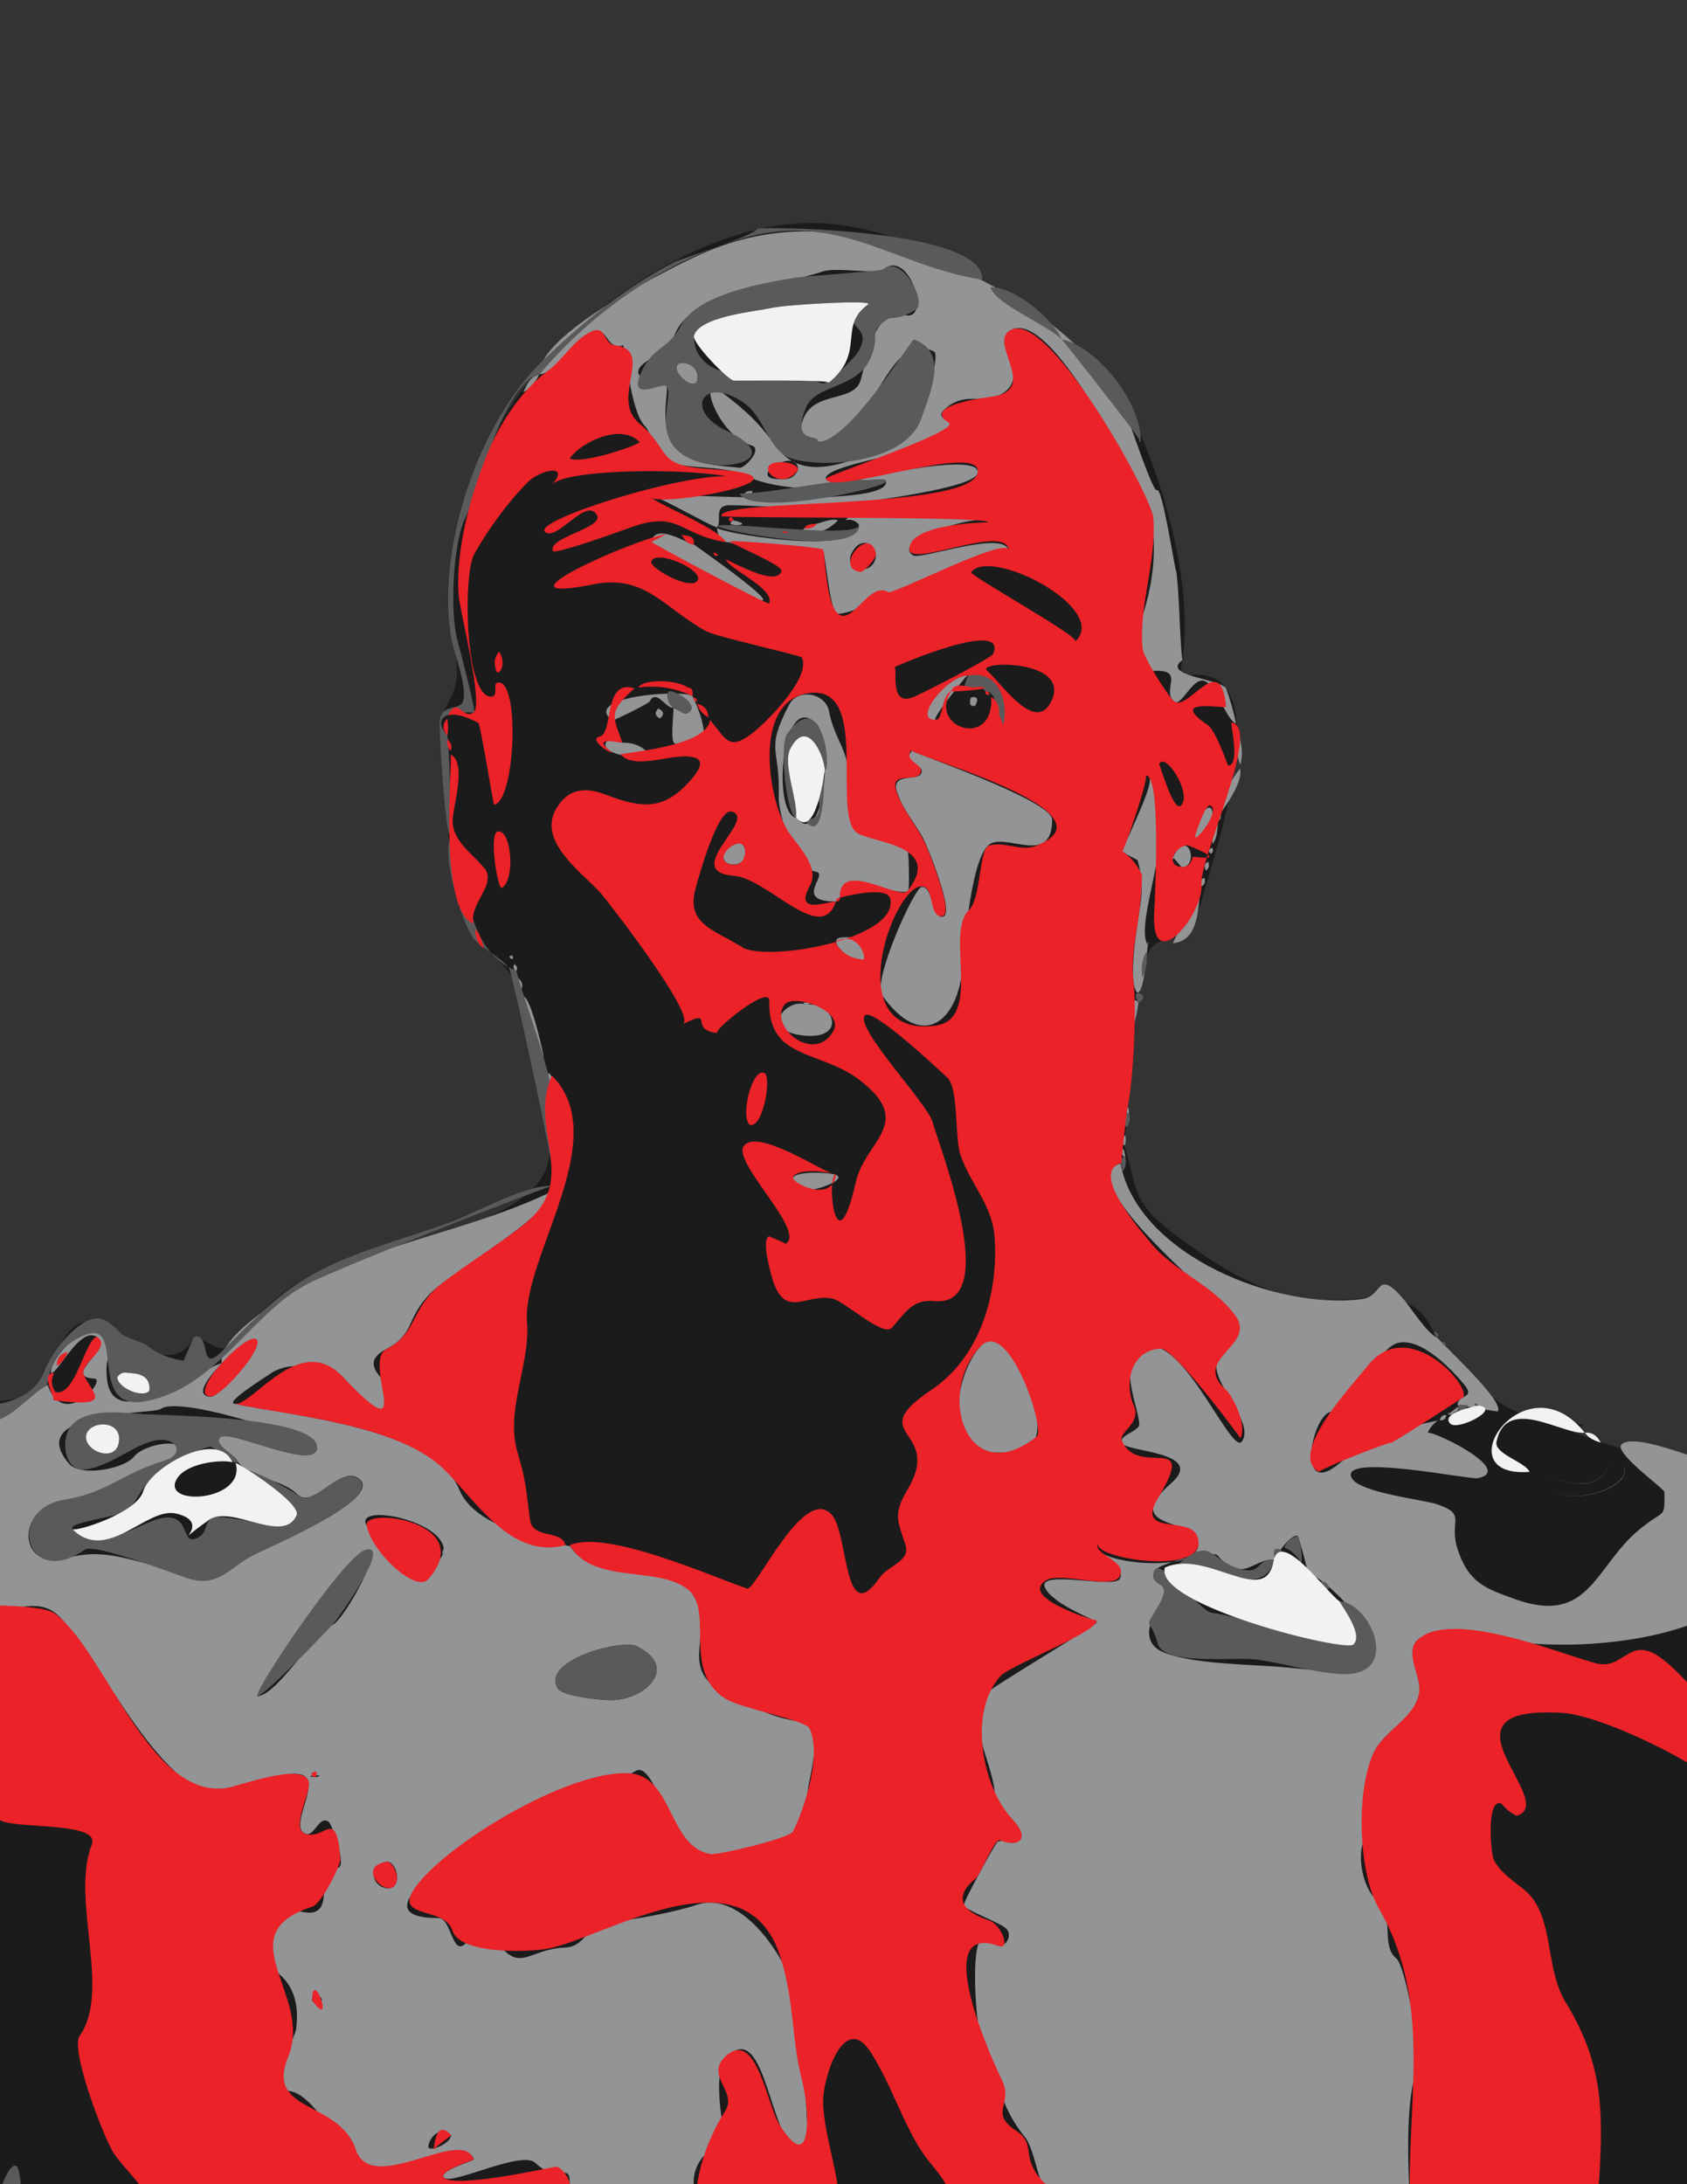 <?xml version="1.0" encoding="utf-8"?>
<!-- Generator: Adobe Illustrator 16.2.1, SVG Export Plug-In . SVG Version: 6.00 Build 0)  -->
<!DOCTYPE svg PUBLIC "-//W3C//DTD SVG 1.1//EN" "http://www.w3.org/Graphics/SVG/1.1/DTD/svg11.dtd">
<svg version="1.1" id="Layer_1" xmlns="http://www.w3.org/2000/svg" xmlns:xlink="http://www.w3.org/1999/xlink" x="0px" y="0px"
	 width="612px" height="792px" viewBox="0 0 612 792" enable-background="new 0 0 612 792" xml:space="preserve">
<rect x="0" y="0" width="612" height="792" fill="#333333" stroke="none"/>
<g>
	<path id="black" fill="#1B1B1B" d="M566,517.5c22.8-0.1-7.2-2.8-13-4.6c-14.1-4.3-23.2-18.6-32.6-29.3c-9.7-21.7-28.2-8.5-51-13.3
		c-15.7-3.4-30.3-13-43-22.5c-17.5-13.1-13.3-17.7-19.4-35.2c1.5,4.7,2.8-14,1.2-22c3.2,8.2,3.3-19.6,3.4-19.9
		c0.9-8.4,3.3-14.1,4.1-22.2c1.2-11.3,16-5.4,20.1-21.5c4-15.8,31.4-91.1-8-81.5c7.2-30.6-6.3-73.1-19.7-100.9
		c-5.4-11.3-13.5-15.5-22.5-23.2c-4.8-4.1-32.2-20.8-22.5-13.8c-19.6-12.5-33.3-22.6-58.8-26.1c-30.1-4.2-63.3,12.2-86.1,30.4
		c-25.2,20-44.6,47-51.5,78.8c-3.4,15.8-3.5,31.7-1.3,47.6c2.4,16.5-6.8,15.3-5.3,29.4c3.1,29.6-0.4,59.8,22,82
		c14.2,14.1,16.7,47.5,17.3,66.9c0.9,27.1-56.1,33.5-77.5,41.5C110,462.8,99.5,470.1,91,480c-11.4,13.5-10,8.7-20.7,4.5
		c-5.3,14.1-23.6,2.7-30.9-2.5c-16.2-11.5-20.4,16.3-25.7,22.3c-2.9,3.4-16,3.8-28.2,4.8v293.9c14.1-0.2,28.2-0.3,42.3-0.3h292.4
		c102,0,204,0,305.9-0.1V530C607.8,533.1,581.7,523.5,566,517.5"/>
	<path id="light_gray" fill="#929496" d="M162.5,674.6c19.6-18.1,46.1-19.9,68.2-32.5c8-4.5,14.7,40.3,33.8,30.6
		c16.4-8.4,25.5,2.1,28.7-24.6c0.5-4,5.8-22.2-1.6-23.5c-14.9-2.6-13.6-4.2-26.6-9.8c-21.7-9.3-3.6-23.1-14.4-37.7
		c-7.2-9.8-36-3.2-43.7-16.4c-12.2-2.7-34.9-7.3-40.3-20.6c-9.1-22.3-61-26.8-81.7-31.1c-3.4-0.7,15.2-12.1,14.6-11.8
		c9.7-4.6,14.1,1.1,23.3,0.7c1.2-0.1,19.2,24.5,20.5,8.8c0.4-4.6-15.2-11.3-3.2-17.5c10.5-5.4,7-11.1,16.1-20.3
		c7.4-7.5,43.3-28,44.3-37c-23.6,11.5-50,16.6-74.3,26.3c-9.1,3.6-47.3,23.5-45.8,36.1c0.7-0.2,11.2-10.4,12.7-8.4
		c2.2,2.9-13.4,21-17,20.6c-7.3-0.9,4.3-11.8,4.3-12.2c-9.6,2.8-39.6,26-41.6,5.6c-1.2-11.5,4-5.2-1.3-15.4
		c-4.3-8.2-19.8,8.1-19,13.4C21,498.2,28.9,481,35,484.7c6.7,4.1-13.1,14.5-0.7,15.2c4.5,0.3-11.3,18.9-17,2.3
		c-5.2,2-14.1,13.6-21.3,13c-3.2,1.5-6.7,2.4-10.4,2.9v60.9c1.2,0.4,2.3,0.9,3.4,1.7c10.8,8.7,23.8-5,33.5,6.5
		c15.3,18.1,27.7,45.6,45.7,59.1c8.3,6.3,26.9-1.4,36.3-2.9c16.9-2.6-1.4,18.9,6.5,21.6c3.1,1,5-7.3,8.4-4.2
		c1,0.9,6.2,14.7,3.5,16.4c-2.2,1.4-2-3.3-3.8-1.9c-4.9,3.8,4.6,22.9-12.2,17.2c-11.6-3.9-10.8,18.8-5.5,23.4c6.3,5.4,6.9,13.3,6,20
		c-0.4,2.6-10.9,23.9-4.6,22.4c10-2.4,22.2,23.2,25.2,27.1c6.9,9.2,40.3-12.9,43.9-2.4c0.2,0.5-13.5,4.3-10.7,6.7
		c3,2.6,28-10,32.9-5.5c10.7,10.2,14.5-6.5,11.7,18.3h46.7c0.2-8.1-3.2-12.8,2.3-20.2c4.7-3.2,7.1-7.6,7.2-13.3
		c-0.9-4.1-2.3-18.4,0.7-22c16.6-19.6,16.5,40.5,30.3,31.1c0.4-0.3-2-43.1-2.6-48.4c-1.6-14.3-19.5-45.5-38-38.9
		c-6,2.1-23.7,5.8-29.9,5.7c-9.2-0.2-9.4,9.4-17.6,9.7c-12.7,0.5-15.9,8.8-23.6-0.8c-3.7-4.7-6.6-6.7-12.3-0.8
		c-5,5.2-5.2-9.1-9.9-9.1C133.5,695.5,158.5,678.3,162.5,674.6 M231.2,597c15.3,7.8,2.7,19.5-9.7,19.5c-2.8,0-17.2-1.3-19.1-4.2
		C195.9,602.2,225.5,594.1,231.2,597 M116.7,725.2c-1.3,1.5-2.5,1.6-3.6,0c1.2-2,2.4-2.1,3.6-0.4c0-0.2,0.1-0.2,0.1,0.2
		C116.8,725.6,116.7,725.5,116.7,725.2 M163.6,774.3c0,0.5,0,0.5-0.1,0.4c-0.6,2.9-8.2,5.8-8.1,3.7
		C155.8,774.1,160.7,770.9,163.6,774.3 M24.7,564.9c-18.2,5.3-19.3-17.8-2-20.9c12.8-2.3,30.4-5.3,40.7-16.5
		c6-6.5-10.8-4.4-14.8,0.7c-3.5,4.4-19.3,7.5-23.6,2.5c-16.6-19.4,30.5-17.8,33.3-19.8c7.2-5.3,57,11.7,56.7,14.3
		c-1,8.4-32.5-7.6-35.3-3.9c-2.2,2.9,6.1,6.4,6.7,8.9c5.8,6.7,15.6,5.8,21.5,11.7c5.5,5.5,15.3-10.3,21.9-6
		c11.2,7.2-34.4,25.8-39.1,28.6C65.2,580.1,48.1,558.1,24.7,564.9 M114.4,644.4C108,644,120.1,643.2,114.4,644.4 M120.8,589.1
		c-7.7,4.1-19.7,24.5-26.9,25.9c0,0,0,0-0.3,0.1c-0.8,0-0.5,0-0.1-0.1c-1.3-1.9,31.4-50.7,39.1-52.9
		C140.2,559.8,125.1,586.8,120.8,589.1 M141.6,684.7c0,0-0.1,0-0.1,0.1c-1.5,0-1.5,0-1.1-0.1c-6-0.8-6.7-8.6-0.1-9.6
		C143.4,674.6,146.3,683.2,141.6,684.7 M133.5,553.9c-7.1-9.2,26.7-3.3,27.5,7.9c0.1,0.1,0.1,0.4,0,1.1c-0.1,0.1-0.1,0.2-0.1,0.3
		C149.9,582.8,143.7,567,133.5,553.9 M93.4,615c0.2,0,0.4,0,0.4,0c-0.1,0-0.2,0-0.3,0.1C93.5,615,93.4,615,93.4,615 M116.7,725.2
		c0-0.1,0-0.2,0-0.3c0,0.1,0.1,0.1,0.1,0.2C116.8,725.1,116.8,725.2,116.7,725.2 M160.8,563.1c-1,1.6,0-1.7,0.2-1.4
		c0,0.4,0,0.7,0,1.1C160.9,563,160.8,563.1,160.8,563.1 M114.4,644.4C113.5,644.4,114.8,644.3,114.4,644.4 M163.6,774.7
		c0-0.1,0-0.5,0.1-0.4C163.6,774.4,163.6,774.6,163.6,774.7 M140.3,684.7c0.4,0,1.3-0.1,1.2,0c0,0-0.1,0-0.1,0.1
		C141,684.8,140.7,684.7,140.3,684.7 M626.2,583c-26.2,15.6-66.8,14.4-79.7,11.8c-10.3-2.1-16.1-2.7-26.7-2c-14.2,1.1-3,15.5-5,21.8
		c-2.9,9.3-9.3,10.8-14.7,18.1c-7.5,10.1-0.2,23.3-5.1,33.9c-2.9,6.3-0.7,17.8,4.4,22.4c7,6.4,1.2,16.2,7.2,21.2
		c3.3,2.7,9.4,36.2,7.4,40.9c-4.6,10.6-3,39.2-2.3,51.6h-120c-0.5-2.3,40,0,0,0c-3.7-15.6-4.4-2.2-9.1-4
		c-5.6-2.3-6.7-18.8-10.8-23.8c-9.4-11.6-9.4-20.9-16.1-36.4c-1.6-3.6-5-44.9,4-34.5c3.8,4.4,8.2-1.6,5.4-4.6
		c-1.9-2-12.1-5.7-15.5-8.2c-0.8-0.6,11.7-23.2,12.3-23.4c16.6-3.7-1.7-1.6-1-15.4c0.6-11.9-12.3-29.9-3-38.5
		c3.1-2.9,40.2-24.9,40-25.6c-0.2-0.9-15.9-6.4-18.8-12.6c-3.1-6.8,25.1,0.5,27.1-3.2c3-5.3-10.5-8.6-7.7-12.4
		c-4.9,6.7,41.5,11.9,35.7-2.4c-2.6-6.5-27.4-4-9.4-19.8c13.1-11.5-16.5-11.4-17.8-14.6c-1.3-3.1,6.5-4.2,6.3-7
		c-0.4-6.6-7.8-21.4,0.7-27c13.8-9.1,32.7,39.3,36.6,33.3c4.6-7.1-10.7-20.2-9.3-28.7c2.5-15.7,14.8-5.4,0.9-21.1
		c-1.9-2.2-54.2-45.8-35.7-50.9c6.3,33.4,57.2,53.4,87.9,49.1c7.3-1,4.9-11.3,14.7,0c2.6,3,8.6,12.6,12.4,14.1
		c3.6,4.2,24.7,23.5,21.8,26.7c-0.1,0.1-12.9-2.2-14.5-2.2c-0.2-4.1,6.6-2.3,2.5-7.4c-4.6-5.6-15.5-17.1-24-15.3
		c-8.4,1.8-17.5,26.9-23.4,25.1c-7.5-2.2-14.9,33.2,2.4,18.3c7.8-6.8,23.2-13,35.3-15.2c-1.7,1.2-3,2.8-3.8,4.7
		c-0.9-2.6,32.7,13.3,18.3,16.2c-3,0.6-50.8-9.3-45.7,0c2.9,5.3,26.2,7.8,31.1,9.5c10.9,3.8,3.9,5.9,7.3,16.3
		c3.9,12.1,10.3,14.3,20.7,18c27.1,9.8,28.9-11.6,45.1-25.1c9.5-7.9,9.3-3.5,9.2-13.7c0-1.2-19-14.6-15.4-17.4
		c5.5-4.4,31.8,7.7,37.7,8.1V583z M462.1,565.5c-7.5-0.3-11.4,9-20.4-1.5c-1.7-2-22.2,2.9-23,5.9c-1.8,6.5,7.7,2.2,1.6,12.4
		c-2.9,4.9-6.9,13.5,2.2,17c11.5,4.4,32,4.1,44.9,5.4c22.5,2.2,40.9,4.7,22.7-21c-2.5-3.5-11.2-12.1-15.7-13.3
		c0-1.5-3.3-13.2-3.6-13.4C468.4,555.8,462.3,564.9,462.1,565.5C460.4,565.5,462.2,565.3,462.1,565.5 M444.7,249.4
		c1.6,4.2,2.8,8.5,3.7,12.9c-2.6-0.3-7-12.1-10.6-14.9c-4.6-3.5-9.1,9.2-11.8,7c-5-4.1,4.6-11.9-7.9-11.1
		c-4.7,0.3-5.6-14.3-4.4-17.7c6.1-17.1,7.7-37.7-2.3-53.1c-4.3-6.6-32.2-62.9-45.6-52.2c-4,3.2,8.8,17.8-3.7,23.2
		c-6.4,2.8-11.6-1.1-18.2,3.9c-6.9,5.2,3.2,4.2,2.4,8.6c-1.3,7-48,11.8-46.7,17.7c1.9,0.6,3.9,1.1,6,1.3c-9.5,4.2-27.8,1.1-34.1-2.1
		c-9.1-4.7-21.7-2.2-31.4-6c-1.1-0.4-4.3-10.7-6.1-12.4c-5.3-4.9-7.3-29.5-8-29.3c-6.3,2.3-5.5-8.1-11.9-4.6
		c-3.9,2.1-13.6,15.2-18.3,15.1c-1.1-14,45.8-37.6,56-42.4c26.6-12.6,50.6-11.5,78-2.7c28,9,65,30.1,78,57.7
		c1.7,3.6,9.8,28.8,11.8,29.5c2-2.2,6.5,28.7,7.2,29.8c1.2,10.5,1,21.3,2.1,31.8C421.4,245,441.2,245.9,444.7,249.4
		C445.7,253.8,443.4,248.1,444.7,249.4 M296.9,160.2c0-0.7-7.2,1.9-6.4-4.6c1.8-15,19-8.7,21.7-17.7c2.1-6.9,4.2-26.1,16.2-23.6
		c9.6,2,1.4-24.3-7.9-16.6c-2.3,1.9-17-0.9-21.9,0.7c-15.5,5.1-32.9,5.8-47,14.9c-9,5.8-4.9,11.1-14.3,16.1
		c-15.1,8,4.1,10.2,4.4,10.5c1.4,1.1-3.9,17.2,5,24.1c5.9,4.7,14.5,4.8,21.6,5.6c1.9,0.2,8.4-6.7,4.5-8
		c-12.9-4.1-19.5-25.9-11.9-20.1c10.8,8.2,14.1,11.6,21.5,21.3c11.6,15.2,35.4-0.2,47.4-5c3.4-1.4,11.7-29,9.1-30.3
		C321,118.6,317.5,160.2,296.9,160.2C296.9,160.2,298.2,160.2,296.9,160.2 M283.7,173.7c2.8,0.3,4.7-0.9,5.8-3.3
		C289.7,161.1,269,174.3,283.7,173.7C285,173.9,282.4,173.8,283.7,173.7 M525.3,512.9c1.2-0.9,2.4-1.9,3.6-2.8
		C529.2,512.5,527.5,513.2,525.3,512.9C525.7,510.9,525.8,512.9,525.3,512.9 M522.3,515c0.3-1.2,1-2,2.4-1.9
		C524.5,514.4,523.8,515.2,522.3,515 M381.7,297.1c0,16.4-14.8,5.9-21.9,8.6c-7.4,2.8-9.9,36.7-10.5,44.4
		c-1.8,21.4-15.2,30.7-29.3,10.8c-3.6-5.1,11.7-39.2,14.4-39.3c4.3-0.1,3.3,11.2,7.5,10.8c4.9-0.4-5.5-25.6-7.1-28.6
		c-3.5-6.4-7-9.6-9.4-16.7c-2.3-7,7.3-3.8,8.7-6.5c2.1-4-7.9-2.3-3.3-8.4C330.3,272.7,380.9,289.8,381.7,297.1
		C381.6,302,381.4,294.5,381.7,297.1 M303.3,326.9c-16,0-2.3-10-7.3-10.8c-8.3-1.3-13.7-21.7-13.5-27.1c0.6-18.5-5.1-16.5,3.8-33.5
		c3.2-6.1,13.1-4.1,14.4,2.2c2.1,10.9,7.3,14,7.6,26.4c0,1.5,1.3,17,2.9,18c4.4,2.7,10.8-2,17.7,4.5c1,0.9,1,15.8,0.6,16.4
		C327.7,325.3,310,317.1,303.3,326.9 M288.9,296.6c10.2,11.6,13.4-27.7,7.3-34.1C283.7,249.5,279.8,294.8,288.9,296.6
		C289.7,297.6,287.1,296.2,288.9,296.6 M264.6,196.6c-2.7,0.3-4.2-1.5-4.5-5.4c-1.5,1.7,52.5,11,51.5-1c-1.3-1.5-2.9-2-4.8-1.6
		c2.5-5.7,52.6-1.5,51.9,1.1c1.3-4.9-36.6,5.8-27.4,11.7c2.7,1.7,33.6-9.6,34.6-1.6c-0.7-5.6-59.5,26.3-62.6,22.4
		c-2.6-3.1-3.8-21.5-4.8-22.6C298.8,199.9,263.6,197.6,264.6,196.6C264.2,196.6,265.4,195.9,264.6,196.6 M317.8,200.8
		c-0.8-3.8-4.8-5.6-7.7-2C303.5,207.1,317.8,210,317.8,200.8C317.4,199.1,317.8,202.7,317.8,200.8 M364.8,526.6
		c-29.8,2.9-13.8-43.2-3.8-40.9C368.6,487.5,389.2,529.6,364.8,526.6C359.7,527.1,369.8,527.3,364.8,526.6 M312,173.9
		c3.3-1,43.6-10,42.7-2.5c-0.7,5.7-40,10.2-45.5,11.3c-14.7,2.9-29.4,0.6-44.3,0.5c-6.4-0.1-2.8,5.8-4.8,8
		c-2.3-0.3-24.3-13.2-24.1-11.2c-0.3-2.2,87.8,5.3,85.4-5.6C321.2,173.1,313.4,174.7,312,173.9C325.2,170,314.6,175.3,312,173.9
		 M416.4,342.7c-0.4,2.7-1.3,17.4-3.8,17.3c-3.7-3.7,0.1-24.5,0.7-29.7c1.3-6.1,1.1-12.3-0.6-18.4c-1.9-1-3.8-2-5.7-3
		c-0.1-0.9,12-24.9,9.9-26.7C430,293.6,410.7,334.5,416.4,342.7C416.3,343.4,416.3,342.4,416.4,342.7 M244.1,256.6
		c-2.7,0.2-5.9-6.9-8.4-2.3c-0.6,1-13.5,7.2-13.6,7c-11.2-8.8,24.7-11.3,29.1-9c1.5,3.3,11.5,24.2-6.4,17.3
		c-1.8-0.7-0.3-11-0.5-12.9c1.6,0.8,3.2,1.5,4.9,2c5.4-2.7-4.2-8.5-6.7-8C241.8,252.9,242.3,254.8,244.1,256.6
		C242.1,256.8,244.3,254.8,244.1,256.6 M251.7,197.4c64.6,45.9-15.5-0.2-15.5-0.6C237.4,188.9,249.9,197.5,251.7,197.4
		C253.9,198.9,249.3,197.5,251.7,197.4 M292.3,364.3c10.6-1.2,15,12.8-0.7,11.2C274.6,373.7,285.9,361.6,292.3,364.3
		C297.3,363.7,288.9,362.9,292.3,364.3 M350.8,245c0.1-0.3-13.4,16.1-11.3,16C330.5,261.6,340.1,245,350.8,245
		C350.5,246.2,349,245,350.8,245 M302,425.7c10.6,1.8-21.7,12.2-14.2,1.2C289.4,424.6,299.9,425.2,302,425.7
		C302.5,425.8,298,424.8,302,425.7 M305.9,339.9c7.2-0.4,10.5,2.1,9.9,7.5C312.7,352.8,297.3,340,305.9,339.9
		C309.4,340.2,304.4,340,305.9,339.9 M225.8,269.3c3.9-0.1,7,1.2,9.3,3.7c-0.1,3.3-18.3,0.8-15.1-4.1
		C221.2,267,224.3,269.4,225.8,269.3C228.4,270.1,225.4,269.3,225.8,269.3 M270.3,309.4c0.6,5.1-8.1,5.4-7.9,1.1
		C262.6,306.2,270.7,302.8,270.3,309.4C270.7,312.7,270.4,307.4,270.3,309.4 M425.5,310.8c5.6-11.2,9.7,3.5,3.2,3.7
		C427.7,313.3,426.6,312,425.5,310.8C426.3,309.2,425.4,313.4,425.5,310.8 M439.9,295.2c0.2,5-1.6,8.3-5.4,9.8
		C428.8,303,439.6,286.9,439.9,295.2C438.8,297.9,439.9,293.9,439.9,295.2 M435.6,321.9c-1.1,6.9-0.4,19.3-10.1,20.1
		C425.5,341.9,434.8,322.3,435.6,321.9C434.9,326.4,432.2,323.5,435.6,321.9 M449.8,278.7c1.4,3.9-4.5,12.8-6.6,15.5
		C441.3,290.1,447.7,281.6,449.8,278.7C450.3,280.1,447.1,282.3,449.8,278.7 M296.3,189.9c2.1-0.5,5.6-2.1,7.7-1.2
		c-4.2,4.2-8.5,5.4-13,3.7C292.3,190.9,294.1,190.1,296.3,189.9C296.8,189.8,295.2,191.6,296.3,189.9 M413,363.7
		c-0.1,0.4-1.1,8.6-2.9,10C409.6,372.8,410,358.9,413,363.7C412.6,365.8,412.8,363.4,413,363.7 M448.6,264.4
		c1.8,4.2,2.5,8.5,1.4,12.9C448.2,273.2,448.2,268.8,448.6,264.4 M409.7,385.8c-0.2,2.2-0.3,4.4-0.5,6.6
		C406.9,391,406.2,385.8,409.7,385.8C409.5,388.1,409.2,385.8,409.7,385.8 M441.8,298.8c-0.2,2.5-0.3,5.1-1.9,7.3
		C439.8,303.4,438.6,300.5,441.8,298.8 M408.2,419.6C406.1,419.6,407.5,412.9,408.2,419.6C407.8,419.6,408.1,418.6,408.2,419.6
		 M408.2,411.7c0.3,1.2,0.3,2.5-0.2,3.7C406.4,414,406.2,412.8,408.2,411.7 M409.6,403.7C406.8,403.9,409.5,398.7,409.6,403.7
		C409.2,403.8,409.6,402.9,409.6,403.7 M438.4,312.5c0.3,1.3,0.3,2.5-1,3.2C437,314.4,436.6,313.1,438.4,312.5 M309.9,174
		c-0.7,1.5-1.9,1.3-3.2,1C307.5,173.6,308.7,173.8,309.9,174 M437,318.3c0.2,1.3,0.3,2.5-1.2,3.1C435.6,320.1,435.2,318.8,437,318.3
		 M408.3,380.1c0,1,0,1.9,0,2.9C406.3,382,406.3,381,408.3,380.1 M409.6,378.6C406.9,378.7,408.8,375.3,409.6,378.6
		C409.2,378.6,409.5,378.1,409.6,378.6 M442.8,295.3c0.2,0.9,0.1,1.6-0.7,2.2C441,296.3,441.2,295.6,442.8,295.3 M439.8,307.4
		c0.4,0.9,0.3,1.6-0.5,2.2C438.1,308.6,438.4,307.9,439.8,307.4 M17.9,499.3c0.1,0.6,0,1.1-0.5,1.4
		C16.5,499.9,17.1,499.6,17.9,499.3 M200.7,409.5c-1.1-1.2-0.8-2.4-0.3-3.7C201.5,406.9,201.5,408.2,200.7,409.5 M199.1,389
		C203,393.2,196.4,394.3,199.1,389C199.5,389.3,198.3,390.6,199.1,389 M195.6,135.9c-1.4,2.6-3,5-5.8,6.3
		C191.2,139.6,192.1,136.6,195.6,135.9 M188.2,145.7c0.2,0.9-0.2,1.5-1.1,1.6C186.9,146.4,187.3,145.9,188.2,145.7 M190,361.3
		c2.7,1,6.8,19.3,7.2,21.7C192.7,380.4,190.6,365.5,190,361.3C190.2,361.4,190.9,367,190,361.3 M188,354.6c1.1,1.1,1.9,2.3,1.2,3.9
		C188,357.5,187.7,356.1,188,354.6 M186.5,349.6c1.1,0.6,1.3,1.4,0.8,2.5C186.1,351.6,186.2,350.6,186.5,349.6 M184.8,346.7
		c1.2-0.5,1.5,0,1.2,1.1C185.3,347.7,184.9,347.4,184.8,346.7 M239.4,260.5c-1.8-0.9-2-2.1-0.6-3.6
		C240.9,257.9,241.1,259.1,239.4,260.5C238.4,260.5,240.4,260.2,239.4,260.5 M270.1,179c0.7-1.1,1.9-0.9,2.9-1
		C272.6,180,271.4,179.6,270.1,179 M352.2,252.9c2.3-0.5,2.9,0.4,1.6,3C352,256.3,351.5,255.3,352.2,252.9
		C352.9,252.9,352,253.9,352.2,252.9 M270.2,191.3c1.6-0.2,3.2,0.1,4.5,1.2C272.7,193.8,271.4,192.8,270.2,191.3 M266.1,188.7
		C275.2,190.7,261,191.3,266.1,188.7C267.3,189,265.8,188.9,266.1,188.7 M286.1,193.5C286,189.9,288.8,195.5,286.1,193.5
		C286.1,193.2,286.8,194,286.1,193.5 M356.6,249.1c-0.5,0-1.1-0.1-1.7-0.1C355.6,247.8,356.1,247.9,356.6,249.1 M253,136.4
		c0.6,6.2-7.6,0.6-7.6-3C245.3,129.9,253.1,131.6,253,136.4C253.2,138.1,253.1,132.6,253,136.4 M246.9,129.2
		C245.8,130.1,246.5,128.6,246.9,129.2C246.8,129.4,246.9,129.2,246.9,129.2"/>
	<path id="dark_gray" fill="#595A5C" d="M162.8,443.4c-15.5,5.6-31.9,9.7-46.6,17.2c-14.5,7.3-24.4,18.2-35.9,29.6
		c-8.3,8.2-3.5-7.1-10-5.5c-1.2,2.9-2.4,5.8-3.7,8.7c-5.2-0.7-9.9-2.7-14.1-6.1c-12.7-4.7-5.9-2.7-13.6-8.1
		c-8.1-5.7-20.4,11.6-22.5,17.3c-4.2,11.9-17.7,13.7-31,13.6v2.3l4.9,0.8c2.7,0,6.2-1.8,5.4,2.3c7.3,0.6,16.1-11,21.3-13
		c0.9-6.7,3.8-12.7,9.7-16.3c21.8-13.5,2.7,26.3,26.1,21.9c24.8-4.7,36.5-29.1,56.5-41.4c7.6-4.7,87.9-36.2,91.2-36.7
		C190.9,429.4,172.2,440,162.8,443.4 M54.3,504.5c-2.8,2.8-12-1.6-11.6-5.1c1-1.3,2.3-1.8,3.9-1.4c0,0,0,0,0.1,0
		C52.1,497.9,54.6,500,54.3,504.5 M200.7,429.7c0.1,0,0.1,0,0.1,0C200.8,429.7,200.7,429.7,200.7,429.7 M-2.8,802.6
		c0.7-1.9,5.1-18.1,8.5-17.3c2.3,0.5,2.1,15.6,2.3,17.3H-2.8C-0.8,797.5,0.8,802.6-2.8,802.6 M356.3,101.4
		c-31.2-4.7-51.9-24.9-86.2-15.1c-28.8,8.2-55.5,26.9-74.5,49.6c-12.8,2.4-22.5,43-26.7,51.7c-4.8,9.8-5.6,34.7-3,44.4
		c0.7,2.6,6.8,25.7,6.1,26.3c-0.3,0.3-18.2-1.7-9.7,8.5c1.2,11.8,0.9,23.7,0.9,35.8c-1.6-0.5-3.9-35.9-3.7-40.8
		c0.4-7,7.3-3.9,8.5-7.5c1.6-5.1-3.2-17.3-4.2-22.4c-5.8-32.3,9.6-78.3,32.9-100.9c14.5-14.1,30-26.7,48-36c1.9-1,29.3-9.6,30-12.1
		C282.4,82.1,357.5,83.6,356.3,101.4C353.4,100.9,356.3,100.9,356.3,101.4 M163.3,303.9c7.5,17.9,5.3,40.3,24,48.2
		c6.4,22.9,19.4,49.6,13.2,73.9c1.3,0.4-13.7-68.4-15.6-74.4c-0.9-2.9-11-8.3-13.4-11.7C167.6,334.3,160.4,311.3,163.3,303.9
		C164.7,307.1,161.7,308.1,163.3,303.9 M413.8,160.3c1.4,0.5-28.9-37.8-28.7-37.3C398.4,125.9,414.4,146.5,413.8,160.3
		C412.3,159.8,413.8,159.3,413.8,160.3 M385.1,123c-5.4-5.4-23.7-12.5-25.8-18.8C368.3,103.8,382.5,116.3,385.1,123 M312,173.9
		c1.4,0.8,9.2-0.9,9.5,0.5c0.6,2.6-48.8,13.1-53.2,4.6C281.3,178.7,297.6,174.5,312,173.9C314.6,175.3,311.3,174,312,173.9
		 M260.4,190.9c-1.1-2.4,51.7,4.9,51.2-0.6C312.6,201.8,265.1,193.2,260.4,190.9C259.7,189.3,264,192.6,260.4,190.9 M357.4,250.6
		c-2.4-3-5.3,1.4-7.5-1.9c5-20.7,25.8,18.3,13.4,14.5C360.8,262.4,363,250.7,357.4,250.6C357.3,250.4,358.3,250.6,357.4,250.6
		 M409.7,385.8c-2.4,0-2.5-7.1,0-7.3C409.6,381,409.6,383.4,409.7,385.8C409.2,385.8,409.6,383.4,409.7,385.8 M409.6,403.7
		c0.5,1.9,0.2,3.6-0.9,5.2C406.7,405.2,407,403.5,409.6,403.7C409.5,405.5,409.2,403.8,409.6,403.7 M408.2,419.6
		c0.5,1.9,0.2,3.6-0.9,5.2C407,422.9,405.5,419.7,408.2,419.6C408.1,421.3,407.8,419.6,408.2,419.6 M413,363.7
		C409.1,357.5,418.3,360.5,413,363.7C412.8,363.4,414.5,362.8,413,363.7 M88.4,532.7c1.8-0.5,17.9,7.8,19.3,9.3
		c5.5,5.5,15.3-10.3,21.9-6c11.2,7.2-34.4,25.8-39.1,28.6c-7.6,4.6-12.1,11.1-22.4,7.7c-4.7-1.5-33.8-12.8-37.3-10.4
		C9.6,576.6,2.2,547.7,22.7,544c17.6-3.2,20.4-9.3,37.3-14.5c6.7-2.1,4.4-7.5-1.5-7.4c-8.1,0.1-17.5,9.3-27.2,10.7
		c-8,1.2-9.2-10.4-6-15.1c5.3-7.7,19.8-5.3,27-4.9c8.4,0.5,64.1,0.8,62.7,12.4c-1,8.4-32.5-7.6-35.3-3.9c-2.2,2.9,6.1,6.4,6.7,8.9
		c-2.5,1-7.3-4.2-9.6-5.5c-2.1-1.2-19,9.1-21.5,11.1c-3.2,2.6-5.9,8.6-8.8,11.9c-1.7,1.9-22.5,4.4-20.2,6.7
		c8.8,8.7,21.7-0.5,30.1-3.3c13.7-4.5,8.5,10.4,15.5,6.4c4.6-2.6,1.1-8,8.5-7.4c0.5,0,15,1.9,12.9,2.3
		C124,546.1,94.1,545,88.4,532.7C90.3,532.1,90.1,536.2,88.4,532.7 M43.2,521.6c-0.1-7.2-11.9-6.2-12-0.5
		C31.2,526.9,43.3,530.7,43.2,521.6C43.2,517.8,43.3,525.2,43.2,521.6 M221.5,616.5c-2.8,0-17.2-1.3-19.1-4.2
		c-6.6-10.2,23.1-18.2,28.8-15.3C246.5,604.8,233.9,616.5,221.5,616.5C216.9,616.6,223.4,616.5,221.5,616.5 M93.5,615
		c-2.7,0,31.2-50.7,39-53c10.3-3-10.6,25.7-10.5,25.4C121.9,588.2,96.2,614.7,93.5,615C91.9,615,94.8,614.9,93.5,615 M485.9,580.6
		c11.5,0.6,23.2,28,0,26.4c-10.1-0.7-20.8-4.1-30.7-5.3c-7.3-0.9-33,2.3-35.2-5.7c-2.9-10.4-5.4-4.2,0.2-13.7
		c6.1-10.2-3.4-6-1.6-12.4c1.7-6.4,16.7,14.5,21,14.9c5.3,0.4,50.5,12.3,51.3,11.5C494.7,592.6,486.9,582.6,485.9,580.6
		C488,580.7,487.4,583.4,485.9,580.6 M462.1,565.5c-2,13.3-22.6,5.5-34.4,1.4c11.3-9.3,10.9-2.4,19.9,1.2
		C458.1,572.3,455,565.3,462.1,565.5C461.8,567.3,460.4,565.5,462.1,565.5 M472.1,566.9c-1.3-2.6-3.4-4.6-6.2-5.8
		c1-2.2,2.6-3.6,4.8-4.1C472,560.2,472.5,563.5,472.1,566.9C470.5,566.6,471.5,564.3,472.1,566.9 M465,562.1
		c-0.3,1.5-1.2,2.5-2.7,2.6C462,562.6,461.8,560.6,465,562.1 M529.1,511.5c-0.3-2.9-0.2-2,3.5-2
		C531.8,510.9,530.6,511.5,529.1,511.5C529,511,530.4,511.1,529.1,511.5 M482.1,576.3c-1.7-0.2-2.6-1.4-3.4-2.8
		C480.8,573.3,482,574.1,482.1,576.3 M520.3,482.9c1.4,0.1,1.5,1.1,1.4,2.1C520.8,484.6,520.3,483.9,520.3,482.9 M523.1,486.6
		c1-0.1,1.5,0.4,1.3,1.4C523.7,487.9,523.2,487.4,523.1,486.6 M474.3,570.5c-0.9,0-1.4-0.4-1.4-1.3
		C473.9,569.1,474.3,569.6,474.3,570.5 M536.4,509.7c-0.7,0.3-1.3,0.2-1.6-0.5C535.6,508.5,536,509.1,536.4,509.7 M414.4,354.4
		c-0.4-3.3-0.3-6.6,1.7-9.5C416,348.1,416.3,351.4,414.4,354.4 M416.4,342.7C415.7,341.6,417.6,340.9,416.4,342.7
		C416.3,342.4,416.7,342.3,416.4,342.7 M411.3,371.4c-1-0.9-0.3-1.2,0.5-1.5C411.6,370.5,411.4,370.9,411.3,371.4 M296.9,160.2
		c11.3,0,33.8-37.5,34.7-37.1c12.5,4.6,6.1,18.5,2.7,28.5c-5.3,15.9-34.6,18.6-47.4,14.6c-7.8-2.4-9.5-14.7-16.6-19.8
		c-14.9-10.8-22.8,2.2-6.7,9.8c21.4,10.1,0.3,15.6-12.1,10.6c-17.1-6.9-6.1-23.9-9.9-26.9c-1.5-1.2-15.4,7-8.1-6.7
		c4-7.5,9.1-6.7,13.6-15.3c5.9-11.3,29.9-15.3,40.8-17.1c3.8-0.7,31.8-2.5,32.5-3.1c6.2-5.2,14.9,9.4,12.5,14
		c-3,2.4-6.5,3.6-10.3,3.7c-8.5,5.1-2.8,5.6-6.8,14.5c-5.1,11.4-20.1,9.3-23.5,18.1C287,161.3,296.9,157.1,296.9,160.2
		C298.2,160.2,296.9,160.2,296.9,160.2 M251.7,122c0.6,20.8,36,12.4,46.6,17c1.8,0.8,11.6-9.3,12.6-10.8c7.6-11.5-9.3-8.4,4-17.8
		c2.6-1.8-29,0-34.6,1.2C274.5,112.9,253.2,114.7,251.7,122C251.7,123.3,251.7,121.8,251.7,122 M253,136.4c0.1-4.8-7.7-6.5-7.6-3
		C245.5,137,253.6,142.6,253,136.4C253.1,132.6,253.2,138.1,253,136.4 M246.9,129.2C246.5,128.6,245.8,130.1,246.9,129.2
		C246.9,129.2,246.8,129.4,246.9,129.2 M526.9,513c0.3-1,1-1.4,2-1.4C528.8,512.9,527.9,513,526.9,513 M299.2,279.4
		c-0.1-5.4-6.4-19.6-12.5-7.9c-2.9,5.6,2.7,18.2,2.1,25c-3.5-0.7-6.2-26.3-3.2-30.5C298.2,248.5,301.9,278.8,299.2,279.4
		C299.1,276.8,299.8,279.3,299.2,279.4 M292,297.4c10.8-0.9,0.4-11.8,7-15.7C298.9,277.6,299.9,308,292,297.4
		C296.4,297,292.9,298.7,292,297.4 M244.1,256.6c-1.8-1.8-2.3-3.8-1.6-5.9c2.5-0.5,12.1,5.4,6.7,8
		C247.9,259.4,245.4,256.8,244.1,256.6"/>
	<path id="red" fill="#EB2227" d="M444.2,503.5c-11.6-11.2,12.1-15.6,3.8-26.7c-8.6-11.4-22.4-15.9-30.7-26.3
		c-3.1-3.9-22.3-25.5-10.5-28.8c0.2-2.4,2-20.2,2.3-20.3c2.1-10.1,3.3-36.2,2.1-45.5c-0.9-6.9,0.5-14.2,1.5-21
		c0.9-5.8,1.5-11.7,1.6-17.6c-1.6-3.6-4-6.4-7.2-8.7c0.2,1.2,10.4-28,8.4-27.4c6-1.5,3.4,45.6,3.2,50c-1.1,23,17.3,1.1,17.2-9.9
		c-1.6-8.6,22.4-58,10.8-59.3c-0.1,1.8,3.2,15.7-1.2,15.6c-0.1,0-4.3-12.6-7.4-14.7c-13.3-9.1,1.9-6.5,6.7-6.5
		c-1.9-21.4-13.8,2.1-18.9-2.2c-2.3-1.9-11.2-16-11.4-19.1c-1.4-16.2,5.1-30.8,3.9-47.4c-0.6-7.8-39.3-78.2-52.6-67.5
		c-6.4,5.1,10.9,21.2-5.8,23.6c-3.2,0.5-25.7,3.2-15.8,9.5c4.6,2.9-44.9,19.2-44.6,20.3c1.4,6.5,56.4-13.6,55.1-2.4
		c-1.6,14-94.8,9.4-93,16c8.2,0.8,97.6,0,97,2.2c0,0-28.6,0.2-28.8,9.6c-0.2,7.4,34.8-9.5,36.1,0.5c-0.7-5.3-42.1,16.3-43.8,15.2
		c-7-4.3-13.5,13.6-18.8,7.2c-4-4.9-4.1-21.9-4.8-22.6c-0.9-1-33.4-3.5-33.9-3c1.9,1.6,19.5,8.7,18.8,10.8
		c-1.9,5.8-17.3-3.2-20.2-4.2c2,4,17.5,10.3,15.8,15.9c-0.3,0.9-42.8-22-42.8-22.3c1.8-0.9,3.6-1.8,5.3-2.8
		c-13.3,2.4-65.4,25.9-26.4,18.2c19-3.8,25.5,8.6,41.2,17.1c3.3,1.8,34.2,8.7,34.5,9.4c3.3,7.1-11.7,22.1-16.2,26
		c-10.3,8.8-11,3.8-17.1-3.3c-1.2,9-26.3,11.3-32.5,12.4c5.6,6.3,20-1.2,27.2,1.3c4,1.4-0.3,6.4-1.5,7.8c-10,11.6-18,10.5-31.2,5.5
		c-7.4-2.8-13.5-2.2-17.8,5.1c-6.9,11.8,9,22.9,15.9,30.4c1.8,1.9,35.5,45.1,30,47.8c12.1-6.1,1.7,2.2,12.7,3.2
		c-2.9-0.2,19-18,18.7-11.7c-0.7,21.5,18.3,17.7,32.7,28.7c20.4,15.6,2.1,22-1.3,36.9c-7.5,33.3-10.9-3.1-7.2-2.7
		c-1.4,11-16.9,2.8-15.6,0.9c2.1-3.1,11.2-1.9,14.2-1.2c-5.6-1.9-26.6-15.9-31.9-10.2c-5.1,5.6,22.5,30.9,15.1,35.7
		c-2-1-4.1-1.9-6.2-2.7c-2.9,1.5,1.1,14.9,1.7,16.7c4.7,13.1,12,3.9,21.4,5.9c4.5,0.9,18.4,14.2,21.6,10.5
		c5.3-6.1,7.7-10.3,15.4-9.6c24.7,2.2,1.8-55.9-0.7-65c-1.8-6.6-28.6-34.5-24.5-38.6c2.8-2.9,27,19.9,29.9,22.6
		c4.1,3.9,2.6,21.5,4.7,27.9c3.6,10.6,11.5,18.1,12.4,29.7c1.5,20.5-5.1,43.6-22.8,55.5c-25.4,17,4.4,13.9-8.7,36.1
		c-5.4,9.1-3.7,11.4-0.8,20.2c1.9,5.9-6.2,7.4-9.4,11.9c-13.3,19.1-11.1-16.3-17.5-23c-10.2-10.7-27.4,27.9-30.6,26.9
		c-11.8-3.9-50.9-21.6-64.3-15.7c8.5,14.5,31.6,7.2,42.8,16c9.8,7.8-2.2,29.3,13.4,39.5c5.8,3.8,29.3,7.8,30.8,11
		c4.4,9.6-1.6,28.3-6,37.3c-1.3,2.5-27.2,8.6-29.9,8.2c-15.4-2.6-13.5-28.3-29.5-29.3c-20.9-1.2-61.8,22.9-75.5,38.7
		c-13.2,15.2,8.3,8.7,11.3,18.3c2.7,8.8,27.8,7.9,34.6,6.6c20.7-3.9,71.4-37.2,84.3,2.7c5.3,16.4,4.1,30.4,8,45.3
		c2.5,9.4,4.2,35.9-8.4,15.5c-4.3-7-8.2-33.9-18.9-24.9c-8.6,7.3,4,13-0.6,20.2c-7.1,11.2-10.8,23.4-11.1,36.7h52.5
		c0.4-13-5.3-26.2-5.9-39.3c-0.4-8.6,7.5-33.9,17.3-18.6c7.4,11.5,12.1,26.8,19.1,36.8c5,7.2,11.1,11.2,9.7,21.1h46.7
		c-1.5-6.4-11.8-6.2-16.7-16.2c-2.6-5.2-0.2-9.4-5.8-13.1c-10.5-6.8-1.1-9.6-5.4-18.5c-5.8-12-25.2-57.2-1.3-48.7
		c4.6,1.7,1.1-7.7-3.3-9.2c-9.5-3.2-13.5-8.2-5-15.2c2-1.6,6.8-14.7,8.9-13.9c6.8,2.8,11.2-0.5,4.5-7.6c-11.1-11.8-16.2-39-4.3-52
		c3.5-3.9,35.8-16.1,34.8-20.2c1.2,0.8-28.9-8.1-18.2-14.5c5.2-3.2,23.8,3.7,26.6-1.4c3.2-5.7-10.8-8.1-7.7-12.4
		c-4.3,5.9,42,13.1,35.7-2.4c-2.9-7.2-22.4,0.3-14.1-13.6c14.9-24.7-7.3-7-13.1-20.8c-1.3-3.1,7.1-6.3,4.4-12.5
		c-3.7-8.4-1.2-20.3,9.7-20.9c4.9-0.2,28.9,32.3,28.9,32.5c2.6-5.4-3.1-16-6.8-19.6C445.9,505.1,446.1,505.4,444.2,503.5
		C433.2,492.9,449.2,508.3,444.2,503.5 M433.7,302.6c-0.9,2.9,3.3-11.4,5.4-10.5C443.3,294,432.1,307.5,433.7,302.6
		C431.4,309.7,433.4,303.6,433.7,302.6 M432.7,310.7c-0.7,3.1-2.5,4.2-5.5,3.4c-4.8-2.3,1.3-8.6,4.2-7.4
		C447.1,313.1,432.7,310.4,432.7,310.7C432.4,315.3,432.8,308.4,432.7,310.7 M420.5,277.2c1.8-5.1,11.7,9.7,8.2,14.6
		C425.9,295.9,420.7,276.6,420.5,277.2C423,269.9,419.2,281,420.5,277.2 M253.2,210.2c-1.7,4.6-18.2-4.3-16.9-6.8
		C238.4,199.3,254.6,206.4,253.2,210.2C252.7,211.6,253.7,208.9,253.2,210.2 M324.3,242c1-0.6,41.4-18,36-4.9
		c-0.6,1.5-26.5,14.8-29.3,15.8C322,256.2,326.1,240.9,324.3,242C331.4,237.5,322,243.5,324.3,242 M362.4,259.3
		c0.4-2.8-0.5-5-2.8-6.6c1.1,19.2-23,11.2-14.6-2c-3.5,1.3-2.8,10.1-5.4,10.3c-9.1,0.6,4.1-16,11.3-16c15.8-2.9,14.4,18.7,12.5,18.1
		C365.1,265.1,362,257.7,362.4,259.3C361.9,257,362.7,260.6,362.4,259.3 M270.3,309.4c-0.5,3.4-2.4,4.7-5.8,3.9
		C257.5,311,270.8,300.5,270.3,309.4C271,314.5,270.4,307.4,270.3,309.4 M269.1,343.4c-9.8-6.3-20.5-8.2-16.7-21.5
		c0.9-3.2,7.9-29.1,13.1-27.6c9.4,2.8-19,21.8,0.9,23.3c12,0.9,31.7,25.4,36.8,9.3c-3.1,0-15.3,5-9.4-5.7c3.6-6.6-3.7-13.7-7.4-19
		c-7.6-10.8-13.8-47.4,6.5-50.8c23.6-4,8.2,44.5,18.2,50.7c5.8,3.6,31.1,4.4,18.2,20.9c-2.9,3.7-25.1-11.8-24.6,2.5
		c1.3-0.3,17.3-4.6,18.3,0.5C325.9,340.7,277.9,349,269.1,343.4C266.1,341.4,272.7,345.7,269.1,343.4
		C264.3,340.2,273.5,346.1,269.1,343.4 M302.2,374.1c-7.1,11.8-23.3-2-17.7-9.7C287.7,360,306.8,366.5,302.2,374.1
		C291.1,392.5,303,372.8,302.2,374.1 M312.7,347.9c-4.4-0.4-7.7-2.6-9.8-6.4C311.9,336.8,315.1,349.1,312.7,347.9
		C308.1,347.4,313.9,348.5,312.7,347.9 M376.1,520.9c-25,19.8-36.9-15.3-20.4-32.7C365.9,477.5,379.4,518.3,376.1,520.9
		C372.7,523.5,377.1,520.1,376.1,520.9 M375.3,306.9c-5,1.8-11.2-1.9-16.5-0.3c-3.7,1.2-2.8,19.1-7.3,23.4
		c-8.8,8.4,5.2,39.7-12.2,41.9c-34.9,4.5-15.5-50.2-5.1-50.5c5.1-0.2,2.5,11.3,7.5,10.8c4.8-0.4-4.8-23.3-5.7-25.5
		c-3-7-8.4-12.5-10.8-19.8c-2.5-7.5,6.8-3,8.7-6.5c1.7-3.3-6.4-4.3-3.3-8.4C329.5,273.6,408.1,294.7,375.3,306.9
		C372.6,307.9,379.1,305.5,375.3,306.9 M381.8,253.3c-5.5,14-18.5-5.6-23.7-10.1C354,239.6,387.4,239,381.8,253.3 M390.1,232.6
		c1.8-1.7-37.9-23.6-37.8-25.1C359.3,198.2,402.7,220.6,390.1,232.6 M84.9,509C84.2,508.9,105.1,513.2,84.9,509
		c6.5,1.4,23.6-26.5,39.4-9.8c27.7,29.2,6.8-5.3,15.9-10c11.1-5.6,8.9-14.9,19.6-23.4c9.9-7.8,20.8-14.2,30.6-22.1
		c20.2-16.3,1-34,9.8-53.7c22.6,22.7-10.8,65.7-9,89.4c1.2,15.9-8.2,32.1-3.3,47.8c3.1,10.1,3,14.1,4.4,24c1,7,11.6,3.4,12.8,9.1
		c-19.8,5.2-32.2-16-44.1-27.6C144.2,516.5,107,513.6,84.9,509 M175.7,314.8C179.5,319.6,172.9,311.4,175.7,314.8
		C178.3,318.1,176.5,315.9,175.7,314.8c4.7,5.9-5.7,13-3.9,20.1c-12.2-4.2-8.2-52.9-8.2-61.3c5.9,3.4,0.6,19,0.6,24
		C164.2,305.1,171.5,309.6,175.7,314.8 M504.2,523.5C501.7,525,508.9,520.8,504.2,523.5c4.5-2.6-26.9,9.6-25.6,10.3
		c-12-6.3,12.4-32,17.6-38.6c15-18.9,38.8,8.9,34.3,11.7C522.2,512.2,513.6,518,504.2,523.5 M155.4,572.6
		c-4.5,5.2-20.6-9.8-22.4-19.5C131.8,546.3,173.4,551.8,155.4,572.6 M19.1,507.7C16.1,507.3,23.5,508.3,19.1,507.7
		c1.7,0.2-5.1-10.3,0.5-9.7c-1.2,2.4-1,4.6,0.5,6.8c7.3,1.7,10.5-18.5,15-20.1c6,3.7-6.6,9.9-4.7,13.8
		C33.4,505.3,42,510.7,19.1,507.7 M76.2,506.4C74.3,506.2,79.2,506.8,76.2,506.4c-8.4-1.1,14.1-24.4,17-20.6
		C95.6,489.1,80,506.9,76.2,506.4 M140.3,675.1C141.8,674.9,133.3,676.2,140.3,675.1c1.7-0.3,4,3.9,3.7,6.4
		C142.9,690.7,127.7,677.1,140.3,675.1 M157.3,779.2C156.5,779.8,160.4,778.6,157.3,779.2c0.2-0.2,0.7-11.4,6.4-4.9
		C161.5,775.9,159.4,777.6,157.3,779.2 M113.2,725.3C113.2,724.1,114.3,726.9,113.2,725.3C113.4,712.8,121.8,737.1,113.2,725.3
		 M24.6,490.2c-0.9,2-1.9,4-4,5C20.6,492.5,21.9,490.8,24.6,490.2 M113,643C113,642.6,113,643.9,113,643c1.9-1.1,2.4-0.6,1.4,1.4
		C113.5,644.4,113,643.9,113,643 M173.5,262.1c0.7-0.1,5.5,29.7,5.7,29.7c7.5-1,9.5-42.9,2.1-44.3c-3.4-0.6,0.2,5.2-3.3,5.1
		c-9.4-0.4-10.1-44.5-5.9-51.8c5.3-9.3,11.9-18.4,19.4-26c4.5-4.5,15.5-6.8,8.8,0.9c6-6.9,69.3-5.9,69.4-0.3
		c-0.2-10.5-77.2,12.5-72,17.4c4.2,4,15.2-13.1,18.9-5.9c2.3,4.6-18.1,8-16,12.9c0.6,1.4,25.6-7.6,27.8-8.4
		c18.1-6.7,17.7,2.5,35,5.2C260,191,236.3,182,236,180c0.5,4.8,66.7-7.3,21.8-9.9c-20.6-1.2-13.7-6.3-25.9-16.6
		c-10.9-9.1,5.9-26.5-8.8-28.3c-4.4-0.5-3-7.7-8.9-4.8c-6.4,3.2-10,10.1-15.6,14.2c-9,6.6-16.7,18-21.2,28.5
		c-6.4,15.1-12.3,36.3-11,52.8c0.4,5.5,9,39.2,5.5,42.3c-3.8,3.4-5.9-6.2-9.3,1.2C166.4,258.1,173.4,262.1,173.5,262.1
		C173.9,262,169.4,262.9,173.5,262.1 M208.7,163.9c5.3-4.7,16.9-9.9,23.3-3.7c0.8,0.8-20.3,8.2-25.3,6.1
		C206.7,165.6,212.3,160.7,208.7,163.9C213.7,159.5,207.9,164.6,208.7,163.9 M280.5,172.8C279.5,171.7,281.3,173.6,280.5,172.8
		c-0.1-0.1-2.9-1.9-1.5-3.9c1.4-2.2,10.6-1.6,10.5,1.6C286.8,173.8,283.8,174.6,280.5,172.8 M162.3,260.6c0.3,2.1,0.3,4.1,0,6.2
		C160.6,264.7,160.3,262.6,162.3,260.6 M162.4,268c1,1.3,1.9,2.5,1,4.3C162.4,271,161.9,269.6,162.4,268 M175.6,343.9
		c-2.5-1.7-3.3-4.2-3.1-7.1C174.2,338.9,174.9,341.4,175.6,343.9 M277.3,389.1C278.8,389.8,272.1,386.7,277.3,389.1
		c2.7,1.2-0.4,19.9-5.2,18.8C268.4,405.6,272.7,387,277.3,389.1 M180.6,301.5C181.4,301.4,177.7,302.1,180.6,301.5
		c4.9-0.9,6.5,17.6,1.4,20.5C180.5,322.1,177.2,302.1,180.6,301.5 M217.5,267.1C220.8,266.3,213.7,268,217.5,267.1
		c5.3-1.3,1.1-21.1,12.7-17.5c-9.8,8.7-7.8,10.2-4.4,19.7c-1.1,0.1-12.1-2.7-3.7,3.6C220.7,273,213.6,268,217.5,267.1 M251.2,252.4
		C245.8,249.5,252.2,247.3,251.2,252.4C245,249.1,251.5,250.9,251.2,252.4c-6.3-3-12.8-4-19.7-3.1
		C234,245.3,252.3,246.6,251.2,252.4 M179.8,242.3C179.7,242.2,180.1,245.9,179.8,242.3c-0.7-2.2-0.3-4.2,1.3-6
		C184.3,241.4,180.2,246.4,179.8,242.3 M252.9,255.2c2.7,0.6,4,2.3,4.1,5C255.2,259,253.5,257.6,252.9,255.2 M251.7,197.4
		c-2.4,0.1-3.4-1.8-4.4-3.5C249.3,194.5,252.1,193.9,251.7,197.4 M178.5,296.4C178,298.4,179.3,293.1,178.5,296.4
		C178.5,296.5,178.6,296.1,178.5,296.4 M260.5,201.4c-1,0.4-1.5,0-1.7-1C259.6,200.4,260.1,200.7,260.5,201.4 M251.5,253
		c1,0,1.4,0.5,1.2,1.5C252,254.3,251.6,253.8,251.5,253 M304.8,325.5c-0.1,0.9-0.5,1.4-1.5,1.4C303.3,325.9,303.8,325.5,304.8,325.5
		 M312,207.4C309.9,207.1,313.3,207.6,312,207.4c-9.8-1.5,3.6-17.6,5.8-6.5C317.8,202.7,313.3,207.6,312,207.4 M355,249
		C355.5,249,353.2,249.8,355,249c8.7,0.7-10.7,2-10,1.7C346.6,246.4,352.1,250.2,355,249 M357.4,250.6c0.9,0,1.4,0.4,1.6,1.3
		C357.8,252.1,357.3,251.7,357.4,250.6 M283.8,193.1C284.3,191.8,284.6,193.2,283.8,193.1C284.2,192,288.8,193.9,283.8,193.1
		 M266.1,188.7C265.8,188.9,265.8,187.8,266.1,188.7C263,190.3,264.9,185.4,266.1,188.7 M296.3,189.9c-1.1,1.7-2.8,1.8-4.6,1.7
		C292.8,189.8,294.6,190.1,296.3,189.9 M553.5,685.7c10.5,9.4,6.8,27.7,14.4,40.2c13.3,21.8,13.8,38.2,12.3,63.5
		c-1.2,20.6-8.9,13.2-27.5,13.2h-41c-2.2-37.6,9-75.3-11.5-110.6c-7.4-12.7-8.5-42.9-1.7-56.8c4.3-8.7,18.4-14,16.2-25.3
		c-0.8-4-4.4-11.4-0.6-15.1c11.9-11.8,52.2,5,64.8,8.3c10.1,2.7,12-10,23.1-2.3c6.5,4.5,11,11,17.1,15.9c2.3,1.9,4.8,3.6,7.1,5.2
		v26.5c-15.8-12.3-46.6-26.5-59.4-27.3c-49-3-0.6,32.4-16.6,37.3c-2.2-1-4-2.5-5.5-4.4c-5.6-2.3-3.9,18.2-2.8,20.3
		C544.3,679.3,549.5,682.2,553.5,685.7 M200.5,785.9C200.5,785.9,200.5,785.9,200.5,785.9C200.5,785.9,200.5,785.9,200.5,785.9
		 M200.5,785.9c-0.3,0.1-0.5,0.1-0.5,0.1C200,786,200.2,785.9,200.5,785.9 M200,786C200,786,200,786,200,786 M202.7,785.5
		C202.8,785.4,202.8,785.4,202.7,785.5 M201.3,785.7c4.1-0.8,14.4,16.9-9.4,16.9H96.4c-12.3,0-37.1,5-42.5-5.4
		c-3.2-6.1-8.7-10.7-12.6-16.4c-3.7-5.6-15.9-37.6-12.4-42.6c11.6-16.5-3.4-49.3,4.4-69.4c3.2-8.2-26.6-5.6-32.9-8.6
		c-5.8-2.8-10.1-7.5-14.9-11.6v-66.9c14.4,0.7,30.3,0.1,34.9,3.7c18.4,14.7,33.8,66.5,61.4,63c4.3-0.5,28.4-9.8,30.2-2.3
		c1,4-6.9,17-1.1,18.9c6.9,2.3,11.1-10.1,12.6,9c0.2,2-6.7,16.3-10.3,17.4c-31.3,10.1,0.5,32.1-8.6,54.3
		c-8.6,20.8,18.3,15.5,24.5,33.8c5.7,17,38.6-8.7,42.7,3.5c0.1,0.3-13.3,4.4-10.7,6.7C165.1,793.3,195.4,786.9,201.3,785.7
		c-0.3,0.1-0.6,0.1-0.8,0.2C200.7,785.8,201,785.8,201.3,785.7c0.6-0.1,1-0.2,1.2-0.2C202.3,785.5,201.8,785.6,201.3,785.7
		 M202.5,785.5c0,0,0.1,0,0.1,0C202.6,785.5,202.6,785.5,202.5,785.5"/>
	<path id="white" fill="#F2F2F3" d="M556.9,533.9c12.7,4,23.3,8.9,28.2-5.9C602.4,537.4,562.8,551.8,556.9,533.9
		C561.4,535.4,557.7,536.2,556.9,533.9 M536.4,509.7C535.7,510,537.4,509.8,536.4,509.7c0.3-0.2-14.2,2.5-10.3,6.5
		C528.7,519,544.9,510.7,536.4,509.7 M580.7,523.1c-1.2-2.3-2.9-3.8-5.7-3.6C576.3,521.5,578.5,522.4,580.7,523.1 M85.5,530.5
		C85.8,531.3,85.8,530.4,85.5,530.5c3.8,13.8-26.4,15.9-21.6,6.2c2.9-6,15.7-7.6,20.4-6.5c-5.4-12.3-30,2.2-32.3,10.4
		c-2.3,8.2-24.7,14.9-25.7,13.9c12.6,12.5,26.8-8.1,37.5-5.7c14.9,3.4-5,14.5,11.9,2.4c8.2-5.9,27.2,9.1,31.9-1.8
		C109.4,545,86.1,530.2,85.5,530.5 M485.9,580.6C484.2,579.5,487.4,583.4,485.9,580.6c-4.3-2.8-20.8-25.9-23.8-15.1
		c-2.7,18.2-24.1-4.1-39.5,2.9c-4.2,13.5,65.5,30.8,68.4,27.9C494.7,592.6,486.9,582.6,485.9,580.6 M46.6,497.9
		C45.8,497.9,49.5,497.4,46.6,497.9c-1.7-0.5-3,0-4,1.4c-0.3,3.6,8.8,7.9,11.6,5.1C54.6,500,52.1,497.9,46.6,497.9 M299.2,279.4
		C299.1,276.8,299.1,280.2,299.2,279.4c-0.1-5.4-6.4-19.6-12.5-7.9c-2.9,5.6,2.7,18.2,2.1,25C295.7,304.3,298.8,282.2,299.2,279.4
		 M43.2,521.6C43.2,517.8,43.3,525.2,43.2,521.6c-0.1-7.2-11.9-6.2-12-0.5C31.2,526.9,43.3,530.7,43.2,521.6 M251.7,122
		C251.7,123.3,251.7,121.8,251.7,122c0.1,3,11.7,15.1,14.4,16c0.2,0.1,35.9-0.4,34.5,0.8c13.7-11.1,3.2-20.5,14.3-28.4
		c2.6-1.8-29,0-34.6,1.2C274.5,112.9,253.2,114.7,251.7,122 M556.9,533.9C557.7,536.2,561.4,535.4,556.9,533.9
		c5.9,17.9,45.4,3.4,28.2-5.9C580.2,542.9,569.6,537.9,556.9,533.9 M574.9,519.5C572.4,516.4,572.8,519.7,574.9,519.5
		c-21.7-27.4-51.7,16.7-20,14.2c-1.7-3.7-13-6.5-12-11C546.6,505.8,566.7,520.3,574.9,519.5"/>
</g>
</svg>
